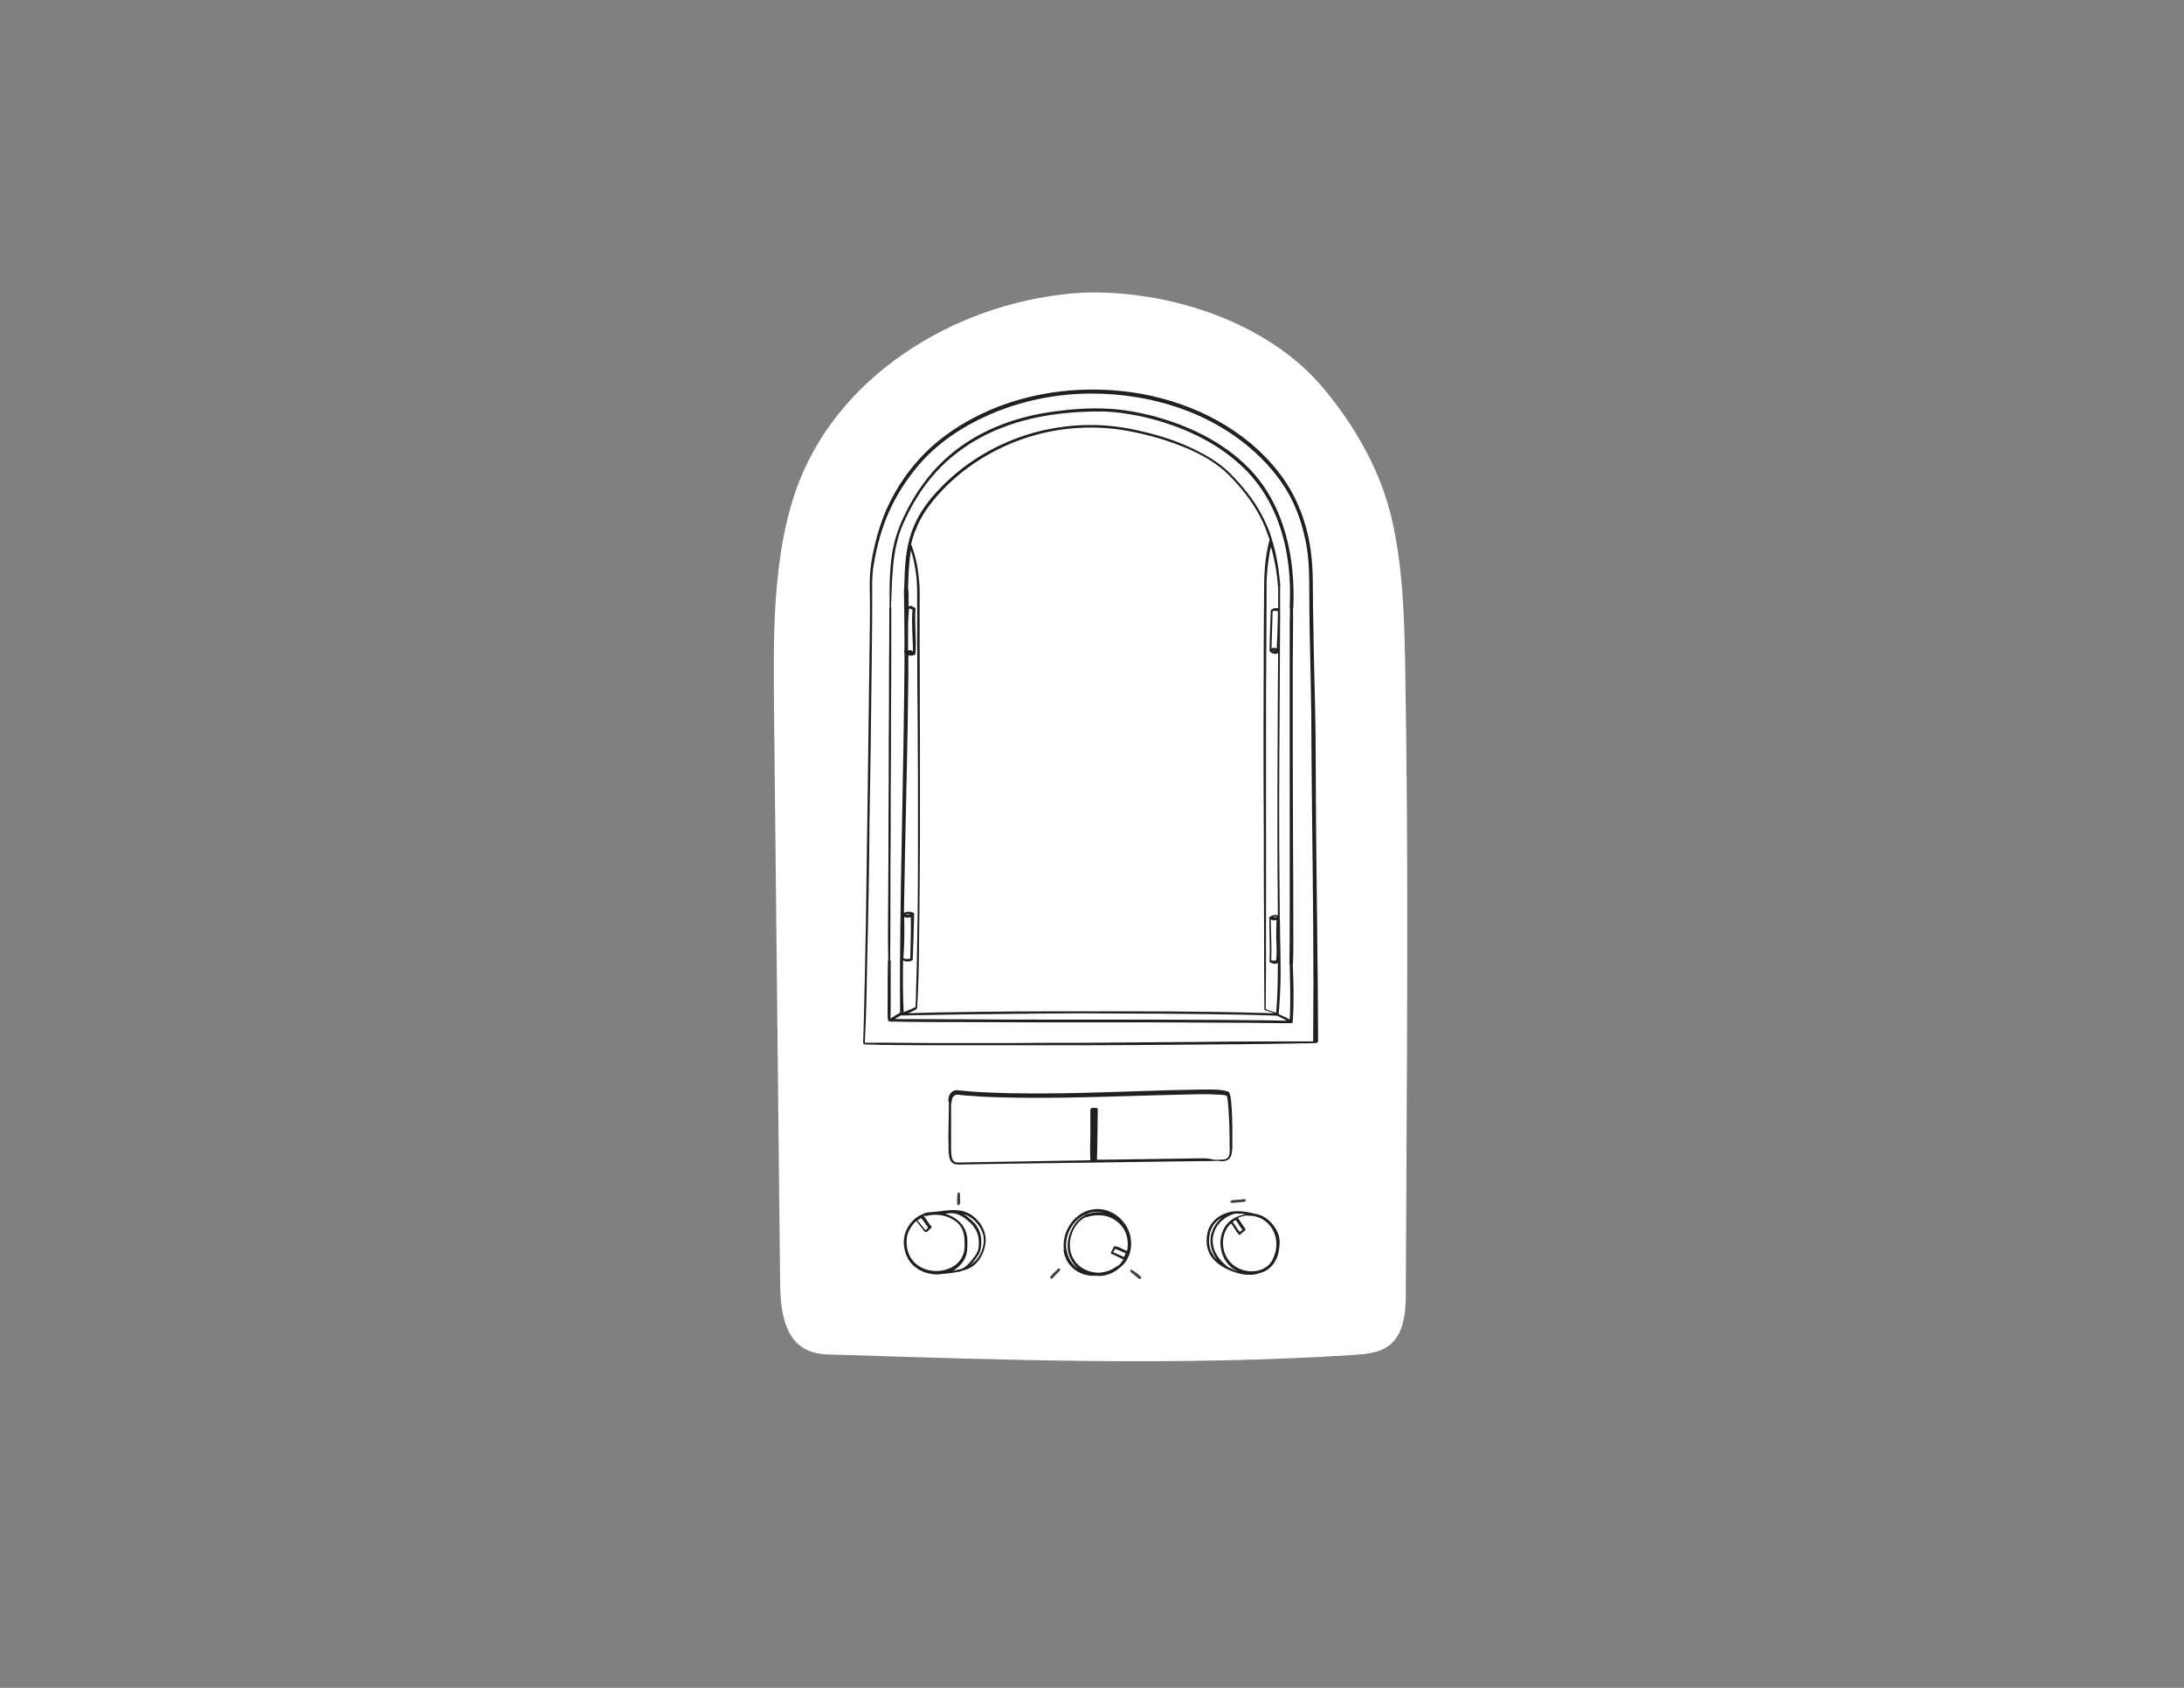 <?xml version="1.0" encoding="utf-8"?>
<!-- Generator: Adobe Illustrator 25.0.0, SVG Export Plug-In . SVG Version: 6.00 Build 0)  -->
<svg version="1.1" id="Layer_1" xmlns="http://www.w3.org/2000/svg" xmlns:xlink="http://www.w3.org/1999/xlink" x="0px" y="0px"
	 viewBox="0 0 792 612" style="enable-background:new 0 0 792 612;" xml:space="preserve">
<rect x="0" y="0" width="792" height="612" fill="#808080" stroke="none"/>
<style type="text/css">
	.st0{display:none;}
	.st1{fill:#FFFFFF;}
	.st2{fill:#231F20;}
	.st3{fill:#414142;}
</style>
<g id="referencias" class="st0">
</g>
<g id="vector">
	<g>
		<path class="st1" d="M393,106.1c-43.4,2.4-87.1,27.8-103.1,68.3c-5.2,13.2-7.4,27.5-8.5,41.7c-1,13.9-0.8,27.8-0.7,41.8
			c0.7,69.1,1.5,138.2,2.2,207.3c0.1,9,1.2,19.8,9.2,24c3.3,1.8,7.3,2,11.2,2c62.5,2,125.1,4.1,187.5,0.1c4.5-0.3,9.3-0.7,12.9-3.4
			c5.6-4.3,6.1-12.4,6.1-19.4c0.1-12.9,0.1-25.9,0.2-38.8c0.3-62,0.7-124.2-0.4-186.2c-0.3-18.1-0.7-36.4-4.6-54.1
			c-3.9-17.7-12.9-33.8-24.4-47.8C459.8,116,422.4,105.1,393,106.1"/>
	</g>
	<path class="st1" d="M463.3,367.9H326.7c5.2-2.1,3.3-1.2,5.5-2.3c2-45.1,0.9-147.1,0.7-151.6c-0.3-4.9-1.3-11-2.9-15.9
		c2.4-10.4,5.2-14.5,12.9-22c11.7-11.5,31.3-22.1,52.9-21.3c24.4,1,52.9,12,60,29.9c1,2.7,4.4,7.3,4.8,10.6c-0.9,6-2,14.8-2,21.5
		c-0.1,14.4,0,46,0,52c0,23.6-1.2,81,0.1,97.2C462.1,366.6,459.8,365.5,463.3,367.9z"/>
	<g>
		<path class="st1" d="M347.5,401c0.3,6-0.7,8.8-0.1,14.8c0.1,0.8,0.3,1.7,0.7,2.5c0.4,0.9,3.5,0.4,5.5,0.4
			c14.5,0.1,72.8-0.5,87.1-1.2c0.7,0,1.2,0.1,1.8-0.5c0.4-0.4,0.8-1.6,0.7-2.1c-0.4-5,0.1-9.8,0-13.8c0-0.7-0.3-1.4-0.7-1.8
			c-0.5-0.4-1-0.5-1.5-0.5c-26.3,0.7-85.8,0.4-90.8,0.6C348.7,399.5,347.2,399.4,347.5,401"/>
	</g>
	<g>
		<path class="st2" d="M463.3,446.8c-1.1-2.4-3-4.5-5.2-5.7c-0.1-0.1-0.1-0.1-0.2-0.1s-0.2-0.1-0.2-0.1c-0.8-0.4-1.8-0.7-2.7-0.8
			c-3.3-0.9-6.9-1.4-10.2-0.3c-3.1,1-5.7,3.3-6.7,6.3c-0.7,2.5-0.8,5.3,0.2,7.7c1.4,3.5,4.7,5.6,8.1,7c3.2,1.3,7,2,10.2,0.9
			c1.4-0.4,2.7-0.9,3.9-2c2.1-1.8,3.2-4.7,3.4-7.3C464.2,450.5,464.1,448.6,463.3,446.8z M439.5,454.3c-1.2-2.2-1.3-4.9-0.7-7.3
			c0.6-2.4,2.1-4.3,4.3-5.5c-2.2,1.9-3.8,4.4-4.1,7.4c-0.3,2.9,0.7,5.6,2.3,7.8C440.5,456,440,455.2,439.5,454.3z M445.3,459.4
			L445.3,459.4c-3.3-2.5-5.8-6-5.5-10.2c0.4-4.5,3.6-7.8,7.8-9.1l0,0c1.4-0.1,2.7-0.1,4.1,0.2c-3.3,0.5-6.4,2.2-8,5.4
			c-2.2,4.6-1.1,10.5,2.8,13.8c0.7,0.6,1.5,1.1,2.3,1.5c-0.3-0.1-0.6-0.2-0.8-0.3C447,460.2,446.2,459.9,445.3,459.4z M449.6,446.7
			c-1-1.1-1.6-2.5-2.6-3.6c0.4-0.3,0.7-0.6,1.2-0.7c0.4,0.6,0.7,1.1,1.1,1.7c0.4,0.7,0.8,1.2,1.3,1.9
			C450.3,446.1,450,446.4,449.6,446.7z M461.4,456.9c-2.4,4.5-8.5,5-12.6,2.8c-4.3-2.2-6.2-7.3-4.9-12c0.5-1.7,1.4-3.1,2.5-4.1
			c1,1.1,1.6,2.7,2.7,3.8c0,0.1,0.1,0.2,0.1,0.2c0.2,0.2,0.4,0.2,0.6,0c0.6-0.5,1-0.9,1.6-1.4c0,0,0.1,0,0.1-0.1
			c0.2-0.2,0.2-0.5,0-0.7c-0.1-0.1-0.1-0.1-0.2-0.2c0,0,0,0,0-0.1c0,0,0-0.1-0.1-0.1c-0.1-0.2-0.3-0.4-0.4-0.6
			c-0.3-0.4-0.6-0.8-0.8-1.2c-0.4-0.6-0.7-1-1.1-1.6c1.1-0.5,2.2-0.8,3.4-0.9c0.1,0,0.2,0.1,0.3,0.1c3.7-0.1,7,1.7,8.8,4.9
			C463.5,449.3,463.2,453.5,461.4,456.9z"/>
		<path class="st2" d="M351.9,440.3c-2.6-1.6-5.5-1.7-8.5-1.4c-2.2,0.3-4.5,0.5-6.7,0.7c-0.1,0-0.1,0-0.1,0
			c-0.5,0.1-0.9,0.2-1.4,0.3c-0.2,0.1-0.3,0.2-0.4,0.3c-2.2,0.7-4.2,2.5-5.4,4.5c-1.5,2.3-1.9,4.9-1.5,7.6c0.4,2.7,1.7,5.3,3.8,7
			c2.3,1.9,5.3,2.8,8.2,2.8c0.7,0,1.2-0.1,1.9-0.2c2-0.1,4-0.4,6-0.8h0.1h0.1c0.2,0,0.4-0.1,0.5-0.2c1.8-0.5,3.4-1,4.8-2.2
			c2.4-2,3.8-5.1,4.1-8.3C357.8,446.4,355.3,442.4,351.9,440.3z M334.6,442.3c0.3,0.4,0.5,0.7,0.7,1c0.4,0.6,0.8,1.2,1.3,1.8
			l-0.1,0.1c-0.1,0.1-0.3,0.3-0.4,0.4s-0.1,0.1-0.2,0.2l-0.1,0.1l0,0c-0.1,0.1-0.2,0.1-0.2,0.2c-0.9-1.2-1.9-2.4-2.9-3.6
			c0.4-0.3,0.8-0.6,1.2-0.7C334.2,441.7,334.4,442,334.6,442.3z M329.5,454.5c-0.9-2.5-1.1-5.7,0.1-8.2c0.7-1.3,1.5-2.6,2.7-3.6
			c0.9,1.3,2,2.5,2.9,3.8c0.1,0.1,0.3,0.2,0.4,0.2c0.1,0.1,0.3,0.1,0.4,0c0.3-0.2,0.7-0.5,0.9-0.7c0.1-0.1,0.3-0.3,0.4-0.4
			s0.3-0.3,0.4-0.4l0,0c0,0,0-0.1,0.1-0.1l0,0c0.1-0.2,0.1-0.4-0.1-0.5c-0.6-0.6-1-1.2-1.5-2c-0.3-0.4-0.5-0.7-0.7-1
			c-0.2-0.2-0.3-0.5-0.5-0.7c0.1,0,0.2-0.1,0.3-0.1c0.1,0.1,0.3,0.1,0.5,0.1c3.2-0.8,6.8-0.5,9.6,1.2c1.5,0.8,2.8,2,3.5,3.6
			c1,2,0.9,4.4,0.9,6.6c-0.2,4-2.9,6.9-6.6,8C337.8,462,331.5,459.8,329.5,454.5z M350.3,455.3c0.4-1.1,0.5-2.3,0.5-3.5
			c0-1.3,0.1-2.7-0.2-4c-0.4-2-1.6-3.9-3.1-5.2c-1.4-1.2-3-2-4.7-2.5c0.6-0.1,1.1-0.1,1.7-0.2c0.1,0,0.1,0,0.2,0
			c3-0.1,5.4,1.8,7.4,3.7c1.5,1.5,2.6,3.5,2.8,5.7c0.1,1.1,0.1,2.4-0.1,3.5c-0.3,1.4-1.1,2.5-2,3.6c-1,1.3-2.5,3.1-4.2,3.7
			c-0.1,0-0.3,0.1-0.4,0.1c-0.8,0.2-1.8,0.4-2.6,0.6C347.7,459.5,349.5,457.7,350.3,455.3z M354,456.9c-0.7,0.7-1.4,1.3-2.1,1.8
			c0.7-0.7,1.2-1.3,1.7-2c0.8-1.1,1.8-2.3,2-3.8c0.3-1.2,0.3-2.7,0.2-3.9c-0.2-2.4-1.4-4.6-3.1-6.2c-1-0.9-2.1-1.9-3.3-2.6
			c3.5,1.1,6.2,4.1,7.2,7.7C357.2,451,356.1,454.6,354,456.9z"/>
		<path class="st2" d="M395,438.8c-6.1,1.7-10,8.3-9.2,14.4c-0.1,0.1-0.1,0.2-0.1,0.3c0.8,5.4,5.3,9,10.7,9.1c0.5,0,0.9,0,1.4,0
			c1.3,0.1,2.5,0,3.7-0.4c1.6-0.4,3.1-1.3,4.3-2.3c0.7-0.6,1.5-1.2,2-1.9c2.8-3.4,3.1-8.6,1.1-12.6
			C406.4,440.4,400.7,437.2,395,438.8z M403.5,460.1c-1.3,0.7-2.7,1.1-4.1,1.3c-0.9,0.1-1.9,0.1-2.8-0.1c-4.7-0.7-8.3-4.3-8.6-9.1
			c-0.3-4.2,1.8-8.8,5.5-10.8c0.1,0,0.2,0,0.2,0c2.3-0.7,4.7-1,7.2-0.5c2.3,0.5,4.4,1.9,5.9,3.7c2,2.4,2.6,5.9,1.9,9
			c-0.3-0.1-0.5-0.2-0.7-0.3c-0.4-0.2-0.7-0.3-1.1-0.5c-0.7-0.4-1.5-0.7-2.3-0.9l0,0c0,0,0,0-0.1,0l0,0l0,0h-0.1h-0.1c0,0,0,0-0.1,0
			c0,0,0,0-0.1,0s-0.1,0.1-0.2,0.2c-0.3,0.7-0.7,1.3-1,2c-0.1,0.2-0.1,0.5,0.2,0.6h0.1c1.5,0.6,2.8,1.3,4.2,2
			c-0.1,0.1-0.2,0.3-0.3,0.4c-0.4,0.6-0.8,1.1-1.3,1.6C405.1,459.1,404.3,459.7,403.5,460.1z M404.4,452.8c0.7,0.3,1.4,0.6,2,0.8
			c0.4,0.2,0.7,0.4,1.1,0.5c0.3,0.1,0.5,0.2,0.7,0.3c-0.2,0.5-0.4,0.9-0.6,1.4c-1.3-0.6-2.6-1.2-4-1.8
			C404.1,453.5,404.2,453.2,404.4,452.8z M386.8,453.2c0-0.1-0.1-0.2-0.1-0.2c-0.7-5.2,2.3-10.6,7-12.7c2.1-1,4.5-1.1,6.6-0.7
			c-1.5-0.2-3-0.1-4.5,0.2c-0.4,0.1-0.7,0.2-1.1,0.3c0,0,0,0-0.1,0l0,0c-0.4,0.1-0.7,0.2-1,0.3c-0.2,0.1-0.3,0.2-0.3,0.3
			c-3.3,1.7-5.4,5.4-6,9.2s0.8,7.6,3.6,10C388.4,458.3,387.3,455.9,386.8,453.2z"/>
		<path class="st2" d="M444.7,420.8c2.1-0.7,2.1-3.2,2.2-5.1c0-2.2,0-4.5,0-6.7c-0.1-3.8-0.1-7.7-0.7-11.5c-0.2-1.3-0.5-1.7-1.8-2
			c-3.4-0.7-7.3-0.4-10.8-0.4c-14.1,0.2-28.4,0.9-42.5,1.2c-8.1,0.2-16.2,0.2-24.3,0.1c-3.8-0.1-7.5-0.2-11.3-0.4
			c-1.7-0.1-3.4-0.2-5.1-0.4c-0.8-0.1-1.6-0.1-2.4-0.2c-0.7-0.1-1.2-0.2-1.9,0c-1.6,0.6-2.2,2.1-2.2,3.7c0,0.2,0.1,0.3,0.2,0.4
			c0,6-0.3,11.9-0.1,17.9c0.1,1.7,0.3,4.2,2.3,4.7c1.2,0.3,2.6,0.1,3.9,0.1c1.7,0,3.3,0,4.9-0.1c12.2-0.2,24.3-0.3,36.5-0.5
			c12.2-0.2,24.3-0.3,36.5-0.5c3,0,6-0.1,9-0.1c1.5,0,3,0,4.5-0.1C442.5,421.1,443.7,421.2,444.7,420.8z M444.9,396.9
			C444.9,397,444.9,396.9,444.9,396.9L444.9,396.9z M444.8,396.9C444.8,396.8,444.8,396.8,444.8,396.9
			C444.8,396.7,444.8,396.8,444.8,396.9z M435.4,420c-11.6,0.2-23.3,0.3-35,0.5c-0.8,0-1.8,0-2.6,0c0.2-6.1,0.2-12.2,0.3-18.3
			c0-0.2-0.1-0.4-0.3-0.4c-0.8-0.1-1.4-0.3-2.1,0.1c-0.2,0.1-0.3,0.2-0.3,0.5c0,3.1,0,6.2,0,9.3c0,3-0.2,6,0,9
			c-9.8,0.2-19.5,0.3-29.4,0.5c-5.8,0.1-11.5,0.2-17.3,0.3c-1.3,0-2.7,0.3-3.3-1.2c-0.5-1-0.4-2.3-0.5-3.4c0-2.9,0-5.8,0-8.6
			c0-2.8,0-5.6,0-8.3c0.1-0.1,0.2-0.2,0.2-0.4c0-0.9,0.3-1.9,1.1-2.4c0.6-0.4,1.1-0.3,1.8-0.2c1.6,0.2,3.3,0.3,4.8,0.4
			c3.4,0.3,6.9,0.4,10.3,0.5c7.5,0.2,15.2,0.2,22.7,0.1c14.2-0.2,28.5-0.8,42.7-1.1c4.4-0.1,8.8-0.3,13.2,0c1,0.1,2.1,0,3.1,0.4
			c0,0,0.1,0,0.1,0.1s0,0.3,0.1,0.4c0.3,1.5,0.4,3,0.5,4.5c0.3,4.2,0.4,8.5,0.4,12.6c0,2,0.6,5.2-2,5.5c-1.2,0.2-2.5,0.1-3.7,0.1
			C438.5,420,436.9,420,435.4,420z"/>
	</g>
	<g>
		<path class="st3" d="M348.1,432.8L348.1,432.8L348.1,432.8c0-0.3-0.3-0.5-0.5-0.4c-0.2,0-0.4,0.2-0.4,0.5
			c-0.1,1.2-0.2,2.4-0.1,3.6c0,0.3,0.2,0.5,0.5,0.5c0.2,0,0.4-0.2,0.5-0.4c0,0,0.1-0.1,0.1-0.2C348.2,435.2,348.2,434,348.1,432.8
			L348.1,432.8z"/>
		<path class="st3" d="M384.3,460.1C384.3,460.1,384.3,460,384.3,460.1c-0.2-0.2-0.5-0.2-0.7,0s-0.4,0.5-0.7,0.7
			c-0.2,0.2-0.4,0.5-0.7,0.7c-0.4,0.5-0.8,0.8-1.2,1.3c-0.2,0.2-0.2,0.5,0,0.7s0.5,0.2,0.7,0c0.4-0.5,0.8-0.8,1.2-1.3
			c0.1-0.1,0.2-0.2,0.3-0.3c0.4-0.4,0.7-0.7,1-1C384.7,460.4,384.5,460.1,384.3,460.1z"/>
		<path class="st3" d="M412.9,462.2c-0.3-0.3-0.6-0.5-0.9-0.7c-0.3-0.2-0.6-0.4-0.8-0.6s-0.7-0.5-1-0.5s-0.5,0.3-0.3,0.6
			c0.1,0.2,0.3,0.3,0.4,0.5c0.1,0.1,0.3,0.2,0.4,0.3c0.3,0.2,0.6,0.4,0.8,0.6s0.5,0.4,0.7,0.6c0.1,0.1,0.3,0.2,0.4,0.3
			c0.2,0.1,0.3,0.3,0.5,0.4s0.5,0.1,0.6-0.1c0.2-0.2,0.2-0.4,0.1-0.6C413.5,462.7,413.2,462.4,412.9,462.2z"/>
		<path class="st3" d="M451.3,434.8c-0.4,0-0.8,0.1-1.2,0.1s-0.8,0.1-1.2,0.1s-0.8,0.1-1.2,0.1s-0.8,0-1.2,0.2
			c-0.2,0.1-0.3,0.2-0.3,0.4c0,0.2,0.1,0.4,0.3,0.4c0.4,0.1,0.8,0,1.2,0s0.8-0.1,1.2-0.1s0.8-0.1,1.2-0.1c0.5,0,0.8-0.1,1.3-0.2
			C452,435.5,451.8,434.8,451.3,434.8z"/>
	</g>
	<g>
		<path class="st2" d="M477.2,292.6c-0.1-12.1,0-24.1-0.3-36.2c-0.2-9.4-0.5-18.8-0.6-28.2c-0.1-4.9-0.2-9.8-0.2-14.7
			c0-6.3-0.3-12.5-1.6-18.7c-1.9-8.7-5.4-16.7-11-23.8c-12-15.3-30.3-24.6-49.1-28.1c-24-4.4-50.2-0.1-70.3,14.1
			c-9.3,6.5-16.6,15.3-21.6,25.5c-2.9,5.9-4.7,12.1-6,18.5c-0.8,4-1.2,7.8-1.1,11.8c0.2,8.5,0,16.8-0.1,25.3
			c-0.2,15.5-0.4,31.1-0.6,46.6c-0.2,16.8-0.5,33.8-0.7,50.6c-0.2,12.5-0.5,24.9-0.8,37.4c-0.1,1.7-0.1,3.4-0.2,5.1
			c0,0.1,0,0.2,0.1,0.2c-0.1,0.3,0,0.7,0.4,0.7c7.3,0.3,14.6,0.2,22,0.3c9.1,0,18.2,0,27.4,0c9.9,0,19.7,0,29.7,0
			c11.8,0,23.7-0.1,35.5-0.2c14.8-0.1,29.7-0.2,44.5-0.5c1.6,0,3.1,0,4.7-0.1c0.4,0,0.6-0.3,0.6-0.6c0.1-0.1,0.1-0.2,0.1-0.4
			C477.9,349.4,477.4,321,477.2,292.6z M433.5,377.8c-12.9,0.1-26,0.2-38.9,0.3c-9.3,0-18.7,0-28,0.1c-9.7,0-19.4,0-29.1,0
			c-7.7,0-15.4-0.2-23.2-0.1c-0.2,0-0.5,0-0.7,0c0.6-10.4,0.7-20.8,0.9-31.3c0.4-16,0.7-32.1,0.8-48.1c0.3-16.3,0.5-32.6,0.7-48.8
			c0.1-10.9,0.3-21.8,0.3-32.6c0-4.4-0.2-8.7,0.6-12.9c1.1-6.6,2.9-13.1,5.7-19.3c2.6-5.7,6-11,10-15.8c6.9-8.4,16.3-14.6,26.1-18.9
			c11.6-5.1,24.4-7.7,37.1-7.7c21.4,0,43.1,6.6,59.2,21.2c5.6,5.1,10.5,11.1,13.8,18c2.4,5,4,10.5,5,16c1,5.9,1,11.8,1,17.8
			c0,10.1,0.3,20.2,0.5,30.3c0.2,9.1,0.3,18.3,0.3,27.4c0.2,27.7,0.7,55.3,0.7,83.1c0,7.1-0.1,14-0.1,21.1
			C462,377.6,447.8,377.6,433.5,377.8z"/>
		<path class="st2" d="M453.2,170.1c-9.5-9.9-22.5-16-35.6-19.4c-5.1-1.3-10.3-2.2-15.6-2.5c-7-0.4-14.2,0.2-21.1,1.2
			c-14.2,2.1-28,7.5-38.6,17.5c-5.4,5-9.8,11.2-13.2,17.7c-2.2,4.2-4,8.6-5,13.1c-1.1,4.9-1.4,10-1.5,15.2c0,2.4,0,4.9,0,7.3
			c0,0.1-0.1,0.2-0.1,0.3c0,7.2,0,14.4-0.1,21.6c0,8.8,0,17.8-0.1,26.6c0,9.5,0,19.1-0.1,28.6c0,9,0,18-0.1,27c0,7.4-0.2,15,0,22.4
			c0,0.5,0,1,0,1.5c-0.1,0.1-0.1,0.2-0.1,0.3c-0.1,3.4-0.1,6.9-0.1,10.3c0,1.8,0,3.5,0,5.3c0,1.9-0.1,3.8,0.1,5.7
			c0,0.4,0.4,0.6,0.6,0.5c0.1,0.1,0.2,0.1,0.3,0.1c8.6,0.2,17.1,0.2,25.7,0.2c9.9,0,19.6,0.1,29.5,0.1c10.3,0,20.7,0,31.1,0
			c10,0,19.9,0,29.9,0.1c8.7,0,17.5,0.1,26.3,0.2c0.9,0,2,0,2.9,0c0.4,0,0.5-0.3,0.5-0.6c0.5-7,0.3-14,0-20.9
			c0.1-0.1,0.1-0.2,0.1-0.3c0.2-4.7,0.1-9.3,0.1-14c0-9.6,0-19.1-0.1-28.6c0-11.5-0.1-23.1-0.1-34.7c0-10.6,0-21.2,0-31.9
			c0-6.4,0.2-12.9,0.1-19.3c0-0.1,0.1-0.2,0.1-0.3C469.8,202.7,466,183.4,453.2,170.1z M327.4,190.2c3-6.9,7-13.5,12.1-19.1
			c9.6-10.5,22.5-16.8,36.3-19.7c7.6-1.6,15.4-2.2,23.2-2.2c4.7,0,9.4,0.7,14,1.6c12.7,2.7,25.4,7.9,35.3,16.4
			c5.6,4.7,10.1,10.6,13.2,17.2c4.2,8.9,6.1,18.8,6.3,28.6c0,2.5,0,5-0.1,7.4c0,0.2,0,0.3,0.1,0.4c0,1.6,0,3.2-0.1,4.7
			c0,3.8,0,7.5,0,11.3c0,10.3,0,20.6,0,30.9c0,11.6,0,23.2,0,34.8c0,10,0,19.9,0,29.9c0,5.4,0,10.8-0.1,16.2c0,0.2,0,0.4,0,0.7
			c0,0.2,0.1,0.3,0.1,0.4c0.1,6.7,0.4,13.3,0,20c-0.6-0.4-1.1-0.7-1.7-0.9c-0.7-0.4-1.6-0.7-2.3-1.1c0.4-4.9,0.7-9.9,0.7-14.8
			s-0.1-9.9-0.2-14.7c0-1.9,0-3.7-0.1-5.7c0-0.1,0-0.1,0-0.2c-0.1-8.3-0.1-16.5-0.2-24.7c-0.1-20.5,0.1-40.9,0.2-61.5
			c0-6.6,0.1-13.1,0.1-19.7c0-1.8,0.1-3.4,0-5.2l0,0c0-2.8,0-5.7,0-8.5c0.1-0.1,0.1-0.2,0.1-0.3c-0.5-5.6-1.3-11.2-3-16.6
			c0-0.2,0-0.3-0.1-0.4c-0.5-1.6-1-3.1-1.7-4.6c-2.4-5.8-5.9-10.9-10-15.5c-2-2.3-4.1-4.5-6.5-6.4c-2.6-2-5.4-3.7-8.4-5.2
			c-6.3-3.3-13.2-5.6-20.1-7.2c-6.5-1.6-13.2-2.5-19.9-2.4c-7.6,0.1-15.2,1.3-22.4,3.6c-12,3.8-23.2,10.7-31.7,19.8
			c-3.2,3.3-6,7-8.1,11.1c-3,5.9-4,12.3-4.3,18.8c-0.1,2-0.1,4-0.2,6c-0.1,0.1-0.1,0.2-0.1,0.3c0.1,6.7,0.2,13.4,0.2,20.1
			c0,0.9,0,1.9-0.1,2.7c0,0.1,0,0.3,0.1,0.3c0,1.4,0,2.7,0,4.1c-0.1,10.4-0.2,20.7-0.4,31.2c-0.2,10.8-0.4,21.7-0.6,32.5
			c-0.2,10.5-0.4,21-0.5,31.6c-0.1,9.3-0.2,18.7-0.1,28c0,1,0,2,0,3c-0.1,0-0.1,0-0.2,0.1c-1.1,0.7-2.2,1.3-3.3,2
			c0.1-1.8,0.1-3.5,0.1-5.3c0-1.8,0-3.5,0-5.3c0-3.4,0-6.9,0-10.3c0-0.2-0.1-0.3-0.2-0.4c0.1-6.9,0.1-13.9,0.1-20.7
			c0-8.8,0-17.8,0.1-26.6c0-9.5,0-19.1,0.1-28.6c0-9,0-18,0.1-27c0-7.4,0-15,0-22.4c0-0.7,0-1.5,0-2.3c0-0.1,0-0.2-0.1-0.3
			C323.6,210.1,323.3,199.7,327.4,190.2z M330.1,347.5L330.1,347.5C330,347.5,330,347.5,330.1,347.5c-0.2,0.1-0.3,0.1-0.5,0.2
			c-0.1,0-0.1,0-0.2,0h-0.1c0,0,0,0-0.1,0s-0.3,0-0.4,0s-0.1,0-0.2,0h-0.1h-0.1c-0.1,0-0.3-0.1-0.4-0.1h-0.1l0,0l0,0
			c-0.1,0-0.1-0.1-0.2-0.1l-0.1-0.1l0,0c0.4-4.9,0.4-10,0.3-14.9c0.3,0.1,0.6,0.2,0.8,0.2c0.6,0.1,1.1,0,1.6-0.2
			C330.4,337.5,330.2,342.5,330.1,347.5z M329.7,331.7L329.7,331.7C329.6,331.7,329.6,331.7,329.7,331.7c-0.2,0-0.2,0-0.3,0
			s-0.3,0-0.4,0c-0.2,0-0.4,0-0.7-0.1c0.3-0.1,0.6-0.1,0.9-0.1c0.3,0,0.5,0,0.7,0.1C329.9,331.7,329.8,331.7,329.7,331.7z
			 M327.5,348.2c0.9,0.6,2.3,0.6,3.3,0c0.2-0.1,0.3-0.3,0.2-0.5c0.2-5.4,0.4-10.8,0.5-16.2l0,0v-0.1c0,0,0,0,0-0.1l0,0
			c0-0.1-0.1-0.1-0.1-0.2c-0.5-0.4-1.2-0.5-1.9-0.5c-0.6,0-1.1,0.1-1.7,0.4c0.1-7.4,0.3-14.9,0.4-22.2c0.2-10.8,0.5-21.7,0.7-32.5
			c0.2-10.5,0.4-21,0.5-31.5c0-2.4,0-4.8,0-7.2c0.2,0,0.3,0.1,0.5,0.1c0.6,0.1,1.2,0,1.7-0.3l0,0c0.2,0,0.4-0.1,0.4-0.4
			c0.4-5.4-0.4-10.8,0-16.3c0-0.4-0.3-0.5-0.5-0.4c-0.4-0.3-0.7-0.6-1.2-0.6c-0.3,0-0.6,0.1-0.8,0.2c0-1,0-2,0-3c0-1,0-2-0.1-3.1
			c0-0.1,0-0.2-0.1-0.3c0.1-4.7,0.3-9.4,1-14c0.8,2.3,1.3,4.8,1.7,7.3c0.5,3,0.6,6,0.6,8.9c0,4.9,0,9.9,0,14.9
			c0,11.4,0.1,23,0.2,34.4c0.1,12.2,0.1,24.5,0.1,36.6c0,11.4,0,22.8-0.2,34.2c-0.1,9-0.3,18-0.6,27c0,0.8-0.1,1.6-0.1,2.4h-0.1
			c-1.4,0.7-2.8,1.2-4.2,1.8C327.4,360.8,327.4,354.5,327.5,348.2z M329.8,220.7C329.9,220.7,329.9,220.7,329.8,220.7
			C329.9,220.7,329.9,220.7,329.8,220.7h0.2c0,0,0,0,0.1,0l0,0l0,0c0,0,0,0,0.1,0c0.2,0.1,0.4,0.2,0.6,0.4c0,0,0,0,0.1,0
			c-0.4,5,0.1,10,0.2,15.1c-0.5-0.4-1.1-0.5-1.7-0.4h-0.1c0-2.7,0-5.4,0-8.1c0-1.1,0-2.2,0.1-3.3c0-1.2,0.2-2.5,0.2-3.7l0,0l0,0h0.1
			H329.8L329.8,220.7C329.7,220.7,329.7,220.7,329.8,220.7C329.7,220.7,329.7,220.7,329.8,220.7
			C329.8,220.7,329.8,220.7,329.8,220.7z M329.8,236.8L329.8,236.8C329.7,236.8,329.7,236.8,329.8,236.8
			C329.7,236.8,329.7,236.8,329.8,236.8c-0.2,0-0.2,0-0.3,0h-0.1c0,0,0,0,0.1,0l0,0h0.1C329.7,236.8,329.8,236.8,329.8,236.8
			L329.8,236.8L329.8,236.8L329.8,236.8c0.2,0,0.3,0,0.3,0.1l0,0l0,0l0,0C330,236.9,329.9,236.9,329.8,236.8
			C329.9,236.8,329.9,236.8,329.8,236.8L329.8,236.8z M332.1,366.1c0.1,0,0.2-0.1,0.2-0.3c0.2,0,0.3-0.2,0.3-0.4
			c0.5-8.6,0.7-17.4,0.7-26c0.2-11.3,0.2-22.5,0.3-33.8c0-12.3,0-24.6,0-36.8c0-11.7-0.1-23.4-0.1-35.1c0-5.1,0-10.1,0-15.3
			c0-2.6,0.1-5.2-0.2-7.8c-0.3-3.2-0.7-6.3-1.6-9.4c-0.4-1.2-0.7-2.4-1.2-3.6l-0.1-0.1c0.4-1.9,0.9-3.7,1.7-5.5
			c1.6-4.1,4-7.8,6.9-11.2c7.6-9.1,17.8-16.1,28.8-20.5c13.2-5.2,27.5-6.6,41.5-4c7,1.3,14,3.3,20.5,6c5.8,2.4,11.5,5.6,15.9,10
			c4.3,4.4,8.2,9.2,11.1,14.7c1.5,2.8,2.6,5.7,3.6,8.7c-1.7,6.2-2,12.6-2,19.1c0,4.9-0.1,9.8-0.1,14.7c0,11.4-0.1,22.9-0.1,34.4
			c0,12.4,0,24.7,0.1,37c0,11.5,0,23.1,0.1,34.7c0,9.2,0,18.4,0.1,27.6c0,0.9,0,1.8,0,2.7c0,0.2,0.1,0.4,0.3,0.4l0,0
			c0.7,0.3,1.5,0.5,2.2,0.7c0.4,0.1,0.7,0.3,1,0.4c-7.4-0.2-14.9-0.4-22.2-0.5c-9.4-0.1-18.7-0.2-28.1-0.2c-9.9,0-19.7,0-29.7,0
			c-9.4,0-18.9,0.1-28.3,0.2c-8.1,0.1-16.3,0.2-24.4,0.5l0,0C330.2,367,331.2,366.6,332.1,366.1z M462.7,206.2
			c0.3,2,0.6,4.1,0.7,6.1c0,0.1,0,0.2,0.1,0.3c0,2.7,0,5.3,0,8c-0.4-0.1-0.7-0.1-1-0.1s-0.6,0.1-0.8,0.2c-0.3,0.1-0.7,0.3-0.8,0.5
			c-0.1,0.1-0.1,0.2-0.1,0.3c-0.2,4.8-0.3,9.7-0.4,14.5c0,0.2,0.1,0.3,0.3,0.4c0.4,0.4,1,0.6,1.6,0.7c0.5,0,0.8-0.1,1.2-0.3
			c-0.1,12-0.2,24.1-0.2,36.1c-0.1,19.6-0.1,39.3,0.1,59c-0.9-0.3-2-0.1-2.7,0.4c-0.1,0-0.1,0.1-0.2,0.2c0,0,0,0-0.1,0
			c-0.1,0.1-0.2,0.3-0.1,0.5c0,5.2,0.3,10.4,0.1,15.6c0,0.3,0.1,0.4,0.3,0.4l0,0c0.2,0.1,0.5,0.2,0.7,0.3c0.3,0.1,0.5,0.1,0.7,0.2
			c0.5,0,0.9-0.1,1.3-0.3c0,6-0.1,11.9-0.6,18c-0.7-0.2-1.2-0.4-1.9-0.6s-1.3-0.4-1.9-0.7c0.1-8.6,0.1-17.3,0.1-26
			c0-11.3,0-22.7,0-34c0-12.3,0-24.6,0-36.9c0-11.6,0-23.3,0.1-34.9c0-5.1,0.1-10.1,0.1-15.3c0-2.6,0-5.2,0-7.7
			c0.1-3.5,0.5-7.1,1.1-10.6c0.1-0.7,0.3-1.5,0.5-2.2C461.6,200.7,462.2,203.4,462.7,206.2z M462.8,348.2c-0.1,0-0.2,0.1-0.3,0.1
			h-0.1c-0.1,0-0.1,0-0.2,0s-0.2,0-0.3,0c-0.1,0-0.1,0-0.2,0h-0.1c-0.1,0-0.2-0.1-0.3-0.1c-0.1,0-0.2-0.1-0.3-0.1
			c0.2-4.9-0.1-9.8-0.2-14.7c0.4,0.2,0.7,0.3,1.1,0.3c0.4,0,0.7,0,1-0.1c0,0.1,0,0.2,0,0.4c-0.1,2.1-0.1,4.4-0.1,6.6
			C463,343,463,345.7,462.8,348.2C462.9,348.2,462.8,348.2,462.8,348.2C463,348.1,462.9,348.2,462.8,348.2z M462.7,332.4
			L462.7,332.4c0.1,0,0.2,0,0.3,0.1c0.1,0,0.1,0,0.2,0.1h0.1h-0.1c-0.1,0-0.1,0-0.2,0h-0.1l0,0c-0.1,0-0.1,0-0.2,0s-0.3,0-0.4,0
			s-0.1,0-0.2,0H462l0,0c-0.1,0-0.3-0.1-0.4-0.1l0,0h0.1c0.3-0.1,0.5-0.1,0.7-0.1C462.4,332.4,462.5,332.4,462.7,332.4L462.7,332.4z
			 M462.7,235.9C462.7,236,462.7,236,462.7,235.9C462.7,236,462.7,236,462.7,235.9c-0.2,0.1-0.2,0.1-0.3,0.1h-0.1l0,0l0,0h-0.1
			c-0.1,0-0.1,0-0.2,0s-0.1,0-0.2,0h-0.1l0,0c-0.1,0-0.3-0.1-0.4-0.1l0,0c0,0,0,0-0.1,0l0,0l0,0c0,0,0.1,0,0,0s0,0,0,0h0.1
			c0.1,0,0.1,0,0.2,0l0,0h0.1c0.2,0,0.3,0,0.5,0h0.1l0,0l0,0c0.1,0,0.2,0,0.2,0.1h0.1C462.7,235.9,462.7,235.9,462.7,235.9
			L462.7,235.9C462.8,235.9,462.7,235.9,462.7,235.9z M461.5,221.6C461.6,221.6,461.6,221.6,461.5,221.6c0.1,0,0.2-0.1,0.2-0.1
			c0.1,0,0.1,0,0.2,0h0.1c0.1,0,0.2,0,0.3,0c0.1,0,0.2,0,0.4,0c0.1,0,0.1,0,0.2,0l0,0h0.1c0.1,0,0.3,0.1,0.4,0.1c0,0.8,0,1.6,0,2.4
			c-0.1,3.7-0.2,7.3-0.4,11.1c-0.4-0.1-0.7-0.2-1.1-0.2c-0.3,0-0.6,0.1-0.8,0.2c0.1-4.5,0.3-8.9,0.4-13.4
			C461.5,221.7,461.5,221.7,461.5,221.6L461.5,221.6z M442.6,369.8c-9.9,0-19.6-0.1-29.5-0.1c-10.3,0-20.7,0-31.1,0
			c-10,0-19.9,0-29.9-0.1c-8.7,0-17.5-0.1-26.3-0.1c-0.5,0-0.8,0-1.3,0c0.7-0.5,1.5-0.9,2.2-1.3c0.1,0,0.1,0,0.2,0l0,0
			c7.7-0.1,15.5-0.3,23.3-0.4c9.4-0.1,18.7-0.2,28.1-0.3c9.9-0.1,19.7-0.1,29.7,0c9.4,0,18.9,0.1,28.3,0.2
			c8.1,0.1,16.3,0.2,24.4,0.5c0.8,0,1.7,0.1,2.4,0.1h0.1c0.8,0.5,1.6,0.8,2.4,1.2c0.4,0.2,0.7,0.4,1,0.6
			C458.6,369.9,450.6,369.9,442.6,369.8z"/>
		<path class="st2" d="M329.7,220.7L329.7,220.7L329.7,220.7z"/>
	</g>
</g>
</svg>
